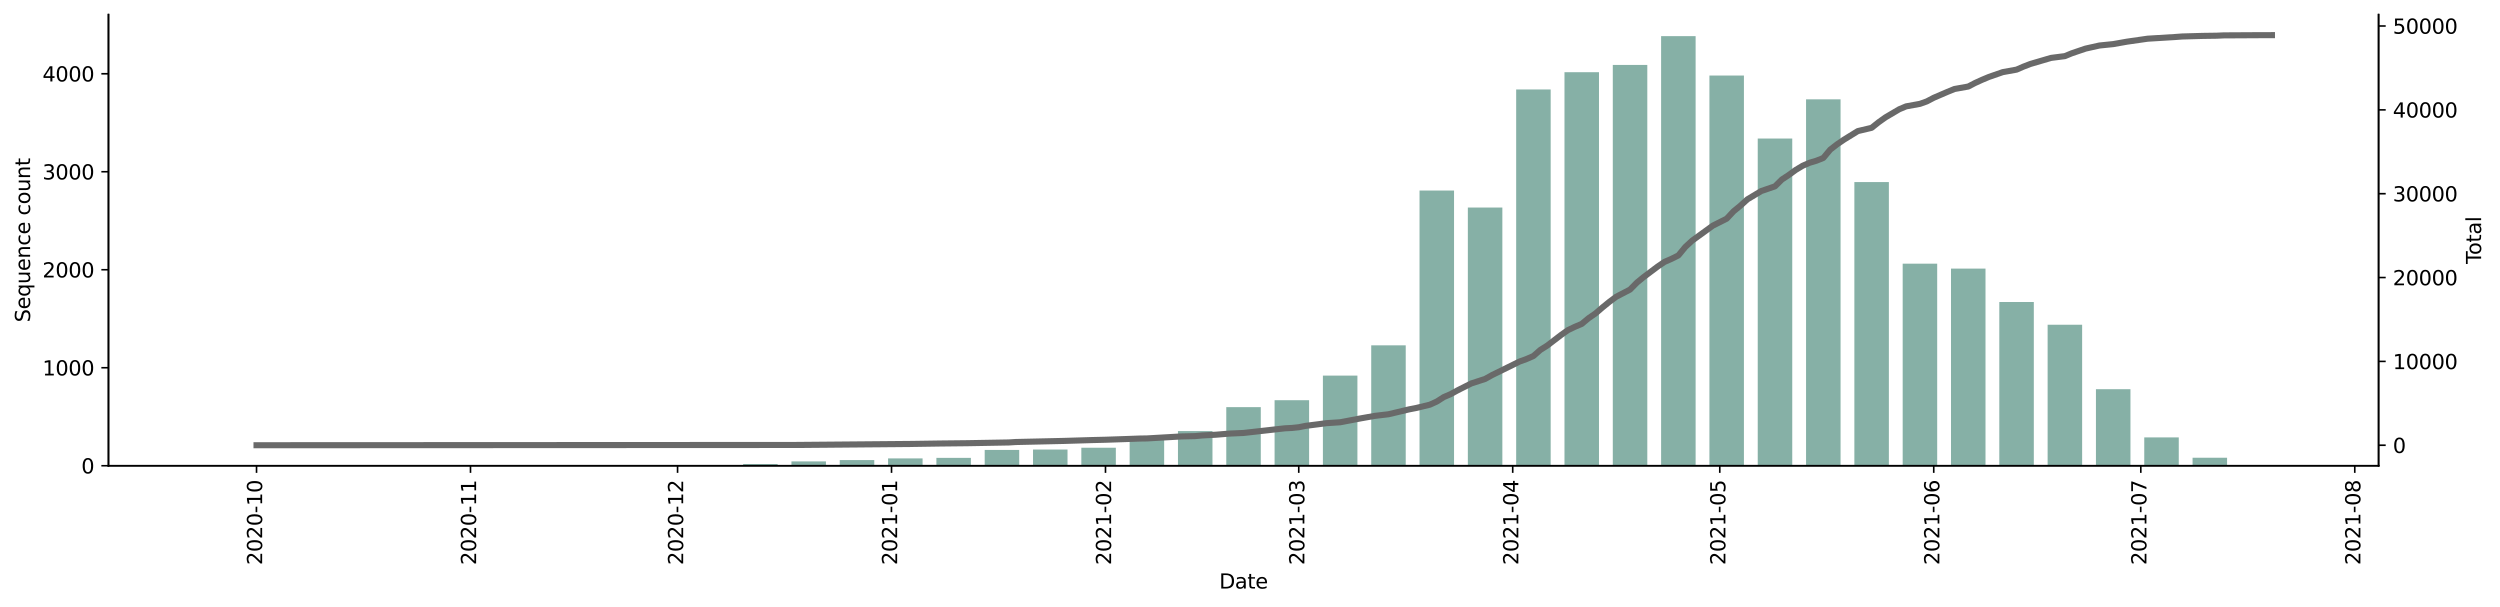 <?xml version="1.0" encoding="utf-8" standalone="no"?>
<!DOCTYPE svg PUBLIC "-//W3C//DTD SVG 1.1//EN"
  "http://www.w3.org/Graphics/SVG/1.1/DTD/svg11.dtd">
<svg height="298.621pt" version="1.1" viewBox="0 0 1229.019 298.621" width="1229.019pt" xmlns="http://www.w3.org/2000/svg" xmlns:xlink="http://www.w3.org/1999/xlink">
 <defs>
  <style type="text/css">*{stroke-linecap:butt;stroke-linejoin:round;}</style>
 </defs>
 <g id="figure_1">
  <g id="patch_1">
   <path d="M 0 298.621 
L 1229.019 298.621 
L 1229.019 0 
L 0 0 
z
" style="fill:#ffffff;"/>
  </g>
  <g id="axes_1">
   <g id="patch_2">
    <path d="M 53.328 228.96 
L 1169.328 228.96 
L 1169.328 7.2 
L 53.328 7.2 
z
" style="fill:#ffffff;"/>
   </g>
   <g id="patch_3">
    <path clip-path="url(#pef89ecfd28)" d="M 104.055 228.96 
L 121.021 228.96 
L 121.021 228.912 
L 104.055 228.912 
z
" style="fill:#86b0a6;"/>
   </g>
   <g id="patch_4">
    <path clip-path="url(#pef89ecfd28)" d="M 199.063 228.96 
L 216.029 228.96 
L 216.029 228.864 
L 199.063 228.864 
z
" style="fill:#86b0a6;"/>
   </g>
   <g id="patch_5">
    <path clip-path="url(#pef89ecfd28)" d="M 222.815 228.96 
L 239.781 228.96 
L 239.781 228.912 
L 222.815 228.912 
z
" style="fill:#86b0a6;"/>
   </g>
   <g id="patch_6">
    <path clip-path="url(#pef89ecfd28)" d="M 270.319 228.96 
L 287.284 228.96 
L 287.284 228.815 
L 270.319 228.815 
z
" style="fill:#86b0a6;"/>
   </g>
   <g id="patch_7">
    <path clip-path="url(#pef89ecfd28)" d="M 294.071 228.96 
L 311.036 228.96 
L 311.036 228.912 
L 294.071 228.912 
z
" style="fill:#86b0a6;"/>
   </g>
   <g id="patch_8">
    <path clip-path="url(#pef89ecfd28)" d="M 317.822 228.96 
L 334.788 228.96 
L 334.788 228.767 
L 317.822 228.767 
z
" style="fill:#86b0a6;"/>
   </g>
   <g id="patch_9">
    <path clip-path="url(#pef89ecfd28)" d="M 341.574 228.96 
L 358.54 228.96 
L 358.54 228.815 
L 341.574 228.815 
z
" style="fill:#86b0a6;"/>
   </g>
   <g id="patch_10">
    <path clip-path="url(#pef89ecfd28)" d="M 365.326 228.96 
L 382.292 228.96 
L 382.292 228.093 
L 365.326 228.093 
z
" style="fill:#86b0a6;"/>
   </g>
   <g id="patch_11">
    <path clip-path="url(#pef89ecfd28)" d="M 389.078 228.96 
L 406.044 228.96 
L 406.044 226.84 
L 389.078 226.84 
z
" style="fill:#86b0a6;"/>
   </g>
   <g id="patch_12">
    <path clip-path="url(#pef89ecfd28)" d="M 412.83 228.96 
L 429.796 228.96 
L 429.796 226.166 
L 412.83 226.166 
z
" style="fill:#86b0a6;"/>
   </g>
   <g id="patch_13">
    <path clip-path="url(#pef89ecfd28)" d="M 436.582 228.96 
L 453.548 228.96 
L 453.548 225.347 
L 436.582 225.347 
z
" style="fill:#86b0a6;"/>
   </g>
   <g id="patch_14">
    <path clip-path="url(#pef89ecfd28)" d="M 460.334 228.96 
L 477.3 228.96 
L 477.3 225.106 
L 460.334 225.106 
z
" style="fill:#86b0a6;"/>
   </g>
   <g id="patch_15">
    <path clip-path="url(#pef89ecfd28)" d="M 484.086 228.96 
L 501.051 228.96 
L 501.051 221.204 
L 484.086 221.204 
z
" style="fill:#86b0a6;"/>
   </g>
   <g id="patch_16">
    <path clip-path="url(#pef89ecfd28)" d="M 507.838 228.96 
L 524.803 228.96 
L 524.803 221.011 
L 507.838 221.011 
z
" style="fill:#86b0a6;"/>
   </g>
   <g id="patch_17">
    <path clip-path="url(#pef89ecfd28)" d="M 531.59 228.96 
L 548.555 228.96 
L 548.555 220.096 
L 531.59 220.096 
z
" style="fill:#86b0a6;"/>
   </g>
   <g id="patch_18">
    <path clip-path="url(#pef89ecfd28)" d="M 555.342 228.96 
L 572.307 228.96 
L 572.307 216.049 
L 555.342 216.049 
z
" style="fill:#86b0a6;"/>
   </g>
   <g id="patch_19">
    <path clip-path="url(#pef89ecfd28)" d="M 579.093 228.96 
L 596.059 228.96 
L 596.059 211.906 
L 579.093 211.906 
z
" style="fill:#86b0a6;"/>
   </g>
   <g id="patch_20">
    <path clip-path="url(#pef89ecfd28)" d="M 602.845 228.96 
L 619.811 228.96 
L 619.811 200.151 
L 602.845 200.151 
z
" style="fill:#86b0a6;"/>
   </g>
   <g id="patch_21">
    <path clip-path="url(#pef89ecfd28)" d="M 626.597 228.96 
L 643.563 228.96 
L 643.563 196.731 
L 626.597 196.731 
z
" style="fill:#86b0a6;"/>
   </g>
   <g id="patch_22">
    <path clip-path="url(#pef89ecfd28)" d="M 650.349 228.96 
L 667.315 228.96 
L 667.315 184.639 
L 650.349 184.639 
z
" style="fill:#86b0a6;"/>
   </g>
   <g id="patch_23">
    <path clip-path="url(#pef89ecfd28)" d="M 674.101 228.96 
L 691.067 228.96 
L 691.067 169.753 
L 674.101 169.753 
z
" style="fill:#86b0a6;"/>
   </g>
   <g id="patch_24">
    <path clip-path="url(#pef89ecfd28)" d="M 697.853 228.96 
L 714.819 228.96 
L 714.819 93.684 
L 697.853 93.684 
z
" style="fill:#86b0a6;"/>
   </g>
   <g id="patch_25">
    <path clip-path="url(#pef89ecfd28)" d="M 721.605 228.96 
L 738.57 228.96 
L 738.57 102.018 
L 721.605 102.018 
z
" style="fill:#86b0a6;"/>
   </g>
   <g id="patch_26">
    <path clip-path="url(#pef89ecfd28)" d="M 745.357 228.96 
L 762.322 228.96 
L 762.322 43.967 
L 745.357 43.967 
z
" style="fill:#86b0a6;"/>
   </g>
   <g id="patch_27">
    <path clip-path="url(#pef89ecfd28)" d="M 769.109 228.96 
L 786.074 228.96 
L 786.074 35.488 
L 769.109 35.488 
z
" style="fill:#86b0a6;"/>
   </g>
   <g id="patch_28">
    <path clip-path="url(#pef89ecfd28)" d="M 792.861 228.96 
L 809.826 228.96 
L 809.826 31.924 
L 792.861 31.924 
z
" style="fill:#86b0a6;"/>
   </g>
   <g id="patch_29">
    <path clip-path="url(#pef89ecfd28)" d="M 816.612 228.96 
L 833.578 228.96 
L 833.578 17.76 
L 816.612 17.76 
z
" style="fill:#86b0a6;"/>
   </g>
   <g id="patch_30">
    <path clip-path="url(#pef89ecfd28)" d="M 840.364 228.96 
L 857.33 228.96 
L 857.33 37.126 
L 840.364 37.126 
z
" style="fill:#86b0a6;"/>
   </g>
   <g id="patch_31">
    <path clip-path="url(#pef89ecfd28)" d="M 864.116 228.96 
L 881.082 228.96 
L 881.082 68.103 
L 864.116 68.103 
z
" style="fill:#86b0a6;"/>
   </g>
   <g id="patch_32">
    <path clip-path="url(#pef89ecfd28)" d="M 887.868 228.96 
L 904.834 228.96 
L 904.834 48.833 
L 887.868 48.833 
z
" style="fill:#86b0a6;"/>
   </g>
   <g id="patch_33">
    <path clip-path="url(#pef89ecfd28)" d="M 911.62 228.96 
L 928.586 228.96 
L 928.586 89.493 
L 911.62 89.493 
z
" style="fill:#86b0a6;"/>
   </g>
   <g id="patch_34">
    <path clip-path="url(#pef89ecfd28)" d="M 935.372 228.96 
L 952.338 228.96 
L 952.338 129.623 
L 935.372 129.623 
z
" style="fill:#86b0a6;"/>
   </g>
   <g id="patch_35">
    <path clip-path="url(#pef89ecfd28)" d="M 959.124 228.96 
L 976.089 228.96 
L 976.089 132.032 
L 959.124 132.032 
z
" style="fill:#86b0a6;"/>
   </g>
   <g id="patch_36">
    <path clip-path="url(#pef89ecfd28)" d="M 982.876 228.96 
L 999.841 228.96 
L 999.841 148.459 
L 982.876 148.459 
z
" style="fill:#86b0a6;"/>
   </g>
   <g id="patch_37">
    <path clip-path="url(#pef89ecfd28)" d="M 1006.628 228.96 
L 1023.593 228.96 
L 1023.593 159.636 
L 1006.628 159.636 
z
" style="fill:#86b0a6;"/>
   </g>
   <g id="patch_38">
    <path clip-path="url(#pef89ecfd28)" d="M 1030.38 228.96 
L 1047.345 228.96 
L 1047.345 191.335 
L 1030.38 191.335 
z
" style="fill:#86b0a6;"/>
   </g>
   <g id="patch_39">
    <path clip-path="url(#pef89ecfd28)" d="M 1054.131 228.96 
L 1071.097 228.96 
L 1071.097 215.037 
L 1054.131 215.037 
z
" style="fill:#86b0a6;"/>
   </g>
   <g id="patch_40">
    <path clip-path="url(#pef89ecfd28)" d="M 1077.883 228.96 
L 1094.849 228.96 
L 1094.849 225.01 
L 1077.883 225.01 
z
" style="fill:#86b0a6;"/>
   </g>
   <g id="patch_41">
    <path clip-path="url(#pef89ecfd28)" d="M 1101.635 228.96 
L 1118.601 228.96 
L 1118.601 228.623 
L 1101.635 228.623 
z
" style="fill:#86b0a6;"/>
   </g>
   <g id="matplotlib.axis_1">
    <g id="xtick_1">
     <g id="line2d_1">
      <defs>
       <path d="M 0 0 
L 0 3.5 
" id="mdf8b921b7b" style="stroke:#000000;stroke-width:0.8;"/>
      </defs>
      <g>
       <use style="stroke:#000000;stroke-width:0.8;" x="126.111" xlink:href="#mdf8b921b7b" y="228.96"/>
      </g>
     </g>
     <g id="text_1">
      <!-- 2020-10 -->
      <g transform="translate(128.87 277.743)rotate(-90)scale(0.1 -0.1)">
       <defs>
        <path d="M 1228 531 
L 3431 531 
L 3431 0 
L 469 0 
L 469 531 
Q 828 903 1448 1529 
Q 2069 2156 2228 2338 
Q 2531 2678 2651 2914 
Q 2772 3150 2772 3378 
Q 2772 3750 2511 3984 
Q 2250 4219 1831 4219 
Q 1534 4219 1204 4116 
Q 875 4013 500 3803 
L 500 4441 
Q 881 4594 1212 4672 
Q 1544 4750 1819 4750 
Q 2544 4750 2975 4387 
Q 3406 4025 3406 3419 
Q 3406 3131 3298 2873 
Q 3191 2616 2906 2266 
Q 2828 2175 2409 1742 
Q 1991 1309 1228 531 
z
" id="DejaVuSans-32" transform="scale(0.016)"/>
        <path d="M 2034 4250 
Q 1547 4250 1301 3770 
Q 1056 3291 1056 2328 
Q 1056 1369 1301 889 
Q 1547 409 2034 409 
Q 2525 409 2770 889 
Q 3016 1369 3016 2328 
Q 3016 3291 2770 3770 
Q 2525 4250 2034 4250 
z
M 2034 4750 
Q 2819 4750 3233 4129 
Q 3647 3509 3647 2328 
Q 3647 1150 3233 529 
Q 2819 -91 2034 -91 
Q 1250 -91 836 529 
Q 422 1150 422 2328 
Q 422 3509 836 4129 
Q 1250 4750 2034 4750 
z
" id="DejaVuSans-30" transform="scale(0.016)"/>
        <path d="M 313 2009 
L 1997 2009 
L 1997 1497 
L 313 1497 
L 313 2009 
z
" id="DejaVuSans-2d" transform="scale(0.016)"/>
        <path d="M 794 531 
L 1825 531 
L 1825 4091 
L 703 3866 
L 703 4441 
L 1819 4666 
L 2450 4666 
L 2450 531 
L 3481 531 
L 3481 0 
L 794 0 
L 794 531 
z
" id="DejaVuSans-31" transform="scale(0.016)"/>
       </defs>
       <use xlink:href="#DejaVuSans-32"/>
       <use x="63.623" xlink:href="#DejaVuSans-30"/>
       <use x="127.246" xlink:href="#DejaVuSans-32"/>
       <use x="190.869" xlink:href="#DejaVuSans-30"/>
       <use x="254.492" xlink:href="#DejaVuSans-2d"/>
       <use x="290.576" xlink:href="#DejaVuSans-31"/>
       <use x="354.199" xlink:href="#DejaVuSans-30"/>
      </g>
     </g>
    </g>
    <g id="xtick_2">
     <g id="line2d_2">
      <g>
       <use style="stroke:#000000;stroke-width:0.8;" x="231.298" xlink:href="#mdf8b921b7b" y="228.96"/>
      </g>
     </g>
     <g id="text_2">
      <!-- 2020-11 -->
      <g transform="translate(234.057 277.743)rotate(-90)scale(0.1 -0.1)">
       <use xlink:href="#DejaVuSans-32"/>
       <use x="63.623" xlink:href="#DejaVuSans-30"/>
       <use x="127.246" xlink:href="#DejaVuSans-32"/>
       <use x="190.869" xlink:href="#DejaVuSans-30"/>
       <use x="254.492" xlink:href="#DejaVuSans-2d"/>
       <use x="290.576" xlink:href="#DejaVuSans-31"/>
       <use x="354.199" xlink:href="#DejaVuSans-31"/>
      </g>
     </g>
    </g>
    <g id="xtick_3">
     <g id="line2d_3">
      <g>
       <use style="stroke:#000000;stroke-width:0.8;" x="333.092" xlink:href="#mdf8b921b7b" y="228.96"/>
      </g>
     </g>
     <g id="text_3">
      <!-- 2020-12 -->
      <g transform="translate(335.851 277.743)rotate(-90)scale(0.1 -0.1)">
       <use xlink:href="#DejaVuSans-32"/>
       <use x="63.623" xlink:href="#DejaVuSans-30"/>
       <use x="127.246" xlink:href="#DejaVuSans-32"/>
       <use x="190.869" xlink:href="#DejaVuSans-30"/>
       <use x="254.492" xlink:href="#DejaVuSans-2d"/>
       <use x="290.576" xlink:href="#DejaVuSans-31"/>
       <use x="354.199" xlink:href="#DejaVuSans-32"/>
      </g>
     </g>
    </g>
    <g id="xtick_4">
     <g id="line2d_4">
      <g>
       <use style="stroke:#000000;stroke-width:0.8;" x="438.279" xlink:href="#mdf8b921b7b" y="228.96"/>
      </g>
     </g>
     <g id="text_4">
      <!-- 2021-01 -->
      <g transform="translate(441.038 277.743)rotate(-90)scale(0.1 -0.1)">
       <use xlink:href="#DejaVuSans-32"/>
       <use x="63.623" xlink:href="#DejaVuSans-30"/>
       <use x="127.246" xlink:href="#DejaVuSans-32"/>
       <use x="190.869" xlink:href="#DejaVuSans-31"/>
       <use x="254.492" xlink:href="#DejaVuSans-2d"/>
       <use x="290.576" xlink:href="#DejaVuSans-30"/>
       <use x="354.199" xlink:href="#DejaVuSans-31"/>
      </g>
     </g>
    </g>
    <g id="xtick_5">
     <g id="line2d_5">
      <g>
       <use style="stroke:#000000;stroke-width:0.8;" x="543.466" xlink:href="#mdf8b921b7b" y="228.96"/>
      </g>
     </g>
     <g id="text_5">
      <!-- 2021-02 -->
      <g transform="translate(546.225 277.743)rotate(-90)scale(0.1 -0.1)">
       <use xlink:href="#DejaVuSans-32"/>
       <use x="63.623" xlink:href="#DejaVuSans-30"/>
       <use x="127.246" xlink:href="#DejaVuSans-32"/>
       <use x="190.869" xlink:href="#DejaVuSans-31"/>
       <use x="254.492" xlink:href="#DejaVuSans-2d"/>
       <use x="290.576" xlink:href="#DejaVuSans-30"/>
       <use x="354.199" xlink:href="#DejaVuSans-32"/>
      </g>
     </g>
    </g>
    <g id="xtick_6">
     <g id="line2d_6">
      <g>
       <use style="stroke:#000000;stroke-width:0.8;" x="638.473" xlink:href="#mdf8b921b7b" y="228.96"/>
      </g>
     </g>
     <g id="text_6">
      <!-- 2021-03 -->
      <g transform="translate(641.233 277.743)rotate(-90)scale(0.1 -0.1)">
       <defs>
        <path d="M 2597 2516 
Q 3050 2419 3304 2112 
Q 3559 1806 3559 1356 
Q 3559 666 3084 287 
Q 2609 -91 1734 -91 
Q 1441 -91 1130 -33 
Q 819 25 488 141 
L 488 750 
Q 750 597 1062 519 
Q 1375 441 1716 441 
Q 2309 441 2620 675 
Q 2931 909 2931 1356 
Q 2931 1769 2642 2001 
Q 2353 2234 1838 2234 
L 1294 2234 
L 1294 2753 
L 1863 2753 
Q 2328 2753 2575 2939 
Q 2822 3125 2822 3475 
Q 2822 3834 2567 4026 
Q 2313 4219 1838 4219 
Q 1578 4219 1281 4162 
Q 984 4106 628 3988 
L 628 4550 
Q 988 4650 1302 4700 
Q 1616 4750 1894 4750 
Q 2613 4750 3031 4423 
Q 3450 4097 3450 3541 
Q 3450 3153 3228 2886 
Q 3006 2619 2597 2516 
z
" id="DejaVuSans-33" transform="scale(0.016)"/>
       </defs>
       <use xlink:href="#DejaVuSans-32"/>
       <use x="63.623" xlink:href="#DejaVuSans-30"/>
       <use x="127.246" xlink:href="#DejaVuSans-32"/>
       <use x="190.869" xlink:href="#DejaVuSans-31"/>
       <use x="254.492" xlink:href="#DejaVuSans-2d"/>
       <use x="290.576" xlink:href="#DejaVuSans-30"/>
       <use x="354.199" xlink:href="#DejaVuSans-33"/>
      </g>
     </g>
    </g>
    <g id="xtick_7">
     <g id="line2d_7">
      <g>
       <use style="stroke:#000000;stroke-width:0.8;" x="743.66" xlink:href="#mdf8b921b7b" y="228.96"/>
      </g>
     </g>
     <g id="text_7">
      <!-- 2021-04 -->
      <g transform="translate(746.42 277.743)rotate(-90)scale(0.1 -0.1)">
       <defs>
        <path d="M 2419 4116 
L 825 1625 
L 2419 1625 
L 2419 4116 
z
M 2253 4666 
L 3047 4666 
L 3047 1625 
L 3713 1625 
L 3713 1100 
L 3047 1100 
L 3047 0 
L 2419 0 
L 2419 1100 
L 313 1100 
L 313 1709 
L 2253 4666 
z
" id="DejaVuSans-34" transform="scale(0.016)"/>
       </defs>
       <use xlink:href="#DejaVuSans-32"/>
       <use x="63.623" xlink:href="#DejaVuSans-30"/>
       <use x="127.246" xlink:href="#DejaVuSans-32"/>
       <use x="190.869" xlink:href="#DejaVuSans-31"/>
       <use x="254.492" xlink:href="#DejaVuSans-2d"/>
       <use x="290.576" xlink:href="#DejaVuSans-30"/>
       <use x="354.199" xlink:href="#DejaVuSans-34"/>
      </g>
     </g>
    </g>
    <g id="xtick_8">
     <g id="line2d_8">
      <g>
       <use style="stroke:#000000;stroke-width:0.8;" x="845.454" xlink:href="#mdf8b921b7b" y="228.96"/>
      </g>
     </g>
     <g id="text_8">
      <!-- 2021-05 -->
      <g transform="translate(848.213 277.743)rotate(-90)scale(0.1 -0.1)">
       <defs>
        <path d="M 691 4666 
L 3169 4666 
L 3169 4134 
L 1269 4134 
L 1269 2991 
Q 1406 3038 1543 3061 
Q 1681 3084 1819 3084 
Q 2600 3084 3056 2656 
Q 3513 2228 3513 1497 
Q 3513 744 3044 326 
Q 2575 -91 1722 -91 
Q 1428 -91 1123 -41 
Q 819 9 494 109 
L 494 744 
Q 775 591 1075 516 
Q 1375 441 1709 441 
Q 2250 441 2565 725 
Q 2881 1009 2881 1497 
Q 2881 1984 2565 2268 
Q 2250 2553 1709 2553 
Q 1456 2553 1204 2497 
Q 953 2441 691 2322 
L 691 4666 
z
" id="DejaVuSans-35" transform="scale(0.016)"/>
       </defs>
       <use xlink:href="#DejaVuSans-32"/>
       <use x="63.623" xlink:href="#DejaVuSans-30"/>
       <use x="127.246" xlink:href="#DejaVuSans-32"/>
       <use x="190.869" xlink:href="#DejaVuSans-31"/>
       <use x="254.492" xlink:href="#DejaVuSans-2d"/>
       <use x="290.576" xlink:href="#DejaVuSans-30"/>
       <use x="354.199" xlink:href="#DejaVuSans-35"/>
      </g>
     </g>
    </g>
    <g id="xtick_9">
     <g id="line2d_9">
      <g>
       <use style="stroke:#000000;stroke-width:0.8;" x="950.641" xlink:href="#mdf8b921b7b" y="228.96"/>
      </g>
     </g>
     <g id="text_9">
      <!-- 2021-06 -->
      <g transform="translate(953.4 277.743)rotate(-90)scale(0.1 -0.1)">
       <defs>
        <path d="M 2113 2584 
Q 1688 2584 1439 2293 
Q 1191 2003 1191 1497 
Q 1191 994 1439 701 
Q 1688 409 2113 409 
Q 2538 409 2786 701 
Q 3034 994 3034 1497 
Q 3034 2003 2786 2293 
Q 2538 2584 2113 2584 
z
M 3366 4563 
L 3366 3988 
Q 3128 4100 2886 4159 
Q 2644 4219 2406 4219 
Q 1781 4219 1451 3797 
Q 1122 3375 1075 2522 
Q 1259 2794 1537 2939 
Q 1816 3084 2150 3084 
Q 2853 3084 3261 2657 
Q 3669 2231 3669 1497 
Q 3669 778 3244 343 
Q 2819 -91 2113 -91 
Q 1303 -91 875 529 
Q 447 1150 447 2328 
Q 447 3434 972 4092 
Q 1497 4750 2381 4750 
Q 2619 4750 2861 4703 
Q 3103 4656 3366 4563 
z
" id="DejaVuSans-36" transform="scale(0.016)"/>
       </defs>
       <use xlink:href="#DejaVuSans-32"/>
       <use x="63.623" xlink:href="#DejaVuSans-30"/>
       <use x="127.246" xlink:href="#DejaVuSans-32"/>
       <use x="190.869" xlink:href="#DejaVuSans-31"/>
       <use x="254.492" xlink:href="#DejaVuSans-2d"/>
       <use x="290.576" xlink:href="#DejaVuSans-30"/>
       <use x="354.199" xlink:href="#DejaVuSans-36"/>
      </g>
     </g>
    </g>
    <g id="xtick_10">
     <g id="line2d_10">
      <g>
       <use style="stroke:#000000;stroke-width:0.8;" x="1052.435" xlink:href="#mdf8b921b7b" y="228.96"/>
      </g>
     </g>
     <g id="text_10">
      <!-- 2021-07 -->
      <g transform="translate(1055.194 277.743)rotate(-90)scale(0.1 -0.1)">
       <defs>
        <path d="M 525 4666 
L 3525 4666 
L 3525 4397 
L 1831 0 
L 1172 0 
L 2766 4134 
L 525 4134 
L 525 4666 
z
" id="DejaVuSans-37" transform="scale(0.016)"/>
       </defs>
       <use xlink:href="#DejaVuSans-32"/>
       <use x="63.623" xlink:href="#DejaVuSans-30"/>
       <use x="127.246" xlink:href="#DejaVuSans-32"/>
       <use x="190.869" xlink:href="#DejaVuSans-31"/>
       <use x="254.492" xlink:href="#DejaVuSans-2d"/>
       <use x="290.576" xlink:href="#DejaVuSans-30"/>
       <use x="354.199" xlink:href="#DejaVuSans-37"/>
      </g>
     </g>
    </g>
    <g id="xtick_11">
     <g id="line2d_11">
      <g>
       <use style="stroke:#000000;stroke-width:0.8;" x="1157.622" xlink:href="#mdf8b921b7b" y="228.96"/>
      </g>
     </g>
     <g id="text_11">
      <!-- 2021-08 -->
      <g transform="translate(1160.381 277.743)rotate(-90)scale(0.1 -0.1)">
       <defs>
        <path d="M 2034 2216 
Q 1584 2216 1326 1975 
Q 1069 1734 1069 1313 
Q 1069 891 1326 650 
Q 1584 409 2034 409 
Q 2484 409 2743 651 
Q 3003 894 3003 1313 
Q 3003 1734 2745 1975 
Q 2488 2216 2034 2216 
z
M 1403 2484 
Q 997 2584 770 2862 
Q 544 3141 544 3541 
Q 544 4100 942 4425 
Q 1341 4750 2034 4750 
Q 2731 4750 3128 4425 
Q 3525 4100 3525 3541 
Q 3525 3141 3298 2862 
Q 3072 2584 2669 2484 
Q 3125 2378 3379 2068 
Q 3634 1759 3634 1313 
Q 3634 634 3220 271 
Q 2806 -91 2034 -91 
Q 1263 -91 848 271 
Q 434 634 434 1313 
Q 434 1759 690 2068 
Q 947 2378 1403 2484 
z
M 1172 3481 
Q 1172 3119 1398 2916 
Q 1625 2713 2034 2713 
Q 2441 2713 2670 2916 
Q 2900 3119 2900 3481 
Q 2900 3844 2670 4047 
Q 2441 4250 2034 4250 
Q 1625 4250 1398 4047 
Q 1172 3844 1172 3481 
z
" id="DejaVuSans-38" transform="scale(0.016)"/>
       </defs>
       <use xlink:href="#DejaVuSans-32"/>
       <use x="63.623" xlink:href="#DejaVuSans-30"/>
       <use x="127.246" xlink:href="#DejaVuSans-32"/>
       <use x="190.869" xlink:href="#DejaVuSans-31"/>
       <use x="254.492" xlink:href="#DejaVuSans-2d"/>
       <use x="290.576" xlink:href="#DejaVuSans-30"/>
       <use x="354.199" xlink:href="#DejaVuSans-38"/>
      </g>
     </g>
    </g>
    <g id="text_12">
     <!-- Date -->
     <g transform="translate(599.377 289.341)scale(0.1 -0.1)">
      <defs>
       <path d="M 1259 4147 
L 1259 519 
L 2022 519 
Q 2988 519 3436 956 
Q 3884 1394 3884 2338 
Q 3884 3275 3436 3711 
Q 2988 4147 2022 4147 
L 1259 4147 
z
M 628 4666 
L 1925 4666 
Q 3281 4666 3915 4102 
Q 4550 3538 4550 2338 
Q 4550 1131 3912 565 
Q 3275 0 1925 0 
L 628 0 
L 628 4666 
z
" id="DejaVuSans-44" transform="scale(0.016)"/>
       <path d="M 2194 1759 
Q 1497 1759 1228 1600 
Q 959 1441 959 1056 
Q 959 750 1161 570 
Q 1363 391 1709 391 
Q 2188 391 2477 730 
Q 2766 1069 2766 1631 
L 2766 1759 
L 2194 1759 
z
M 3341 1997 
L 3341 0 
L 2766 0 
L 2766 531 
Q 2569 213 2275 61 
Q 1981 -91 1556 -91 
Q 1019 -91 701 211 
Q 384 513 384 1019 
Q 384 1609 779 1909 
Q 1175 2209 1959 2209 
L 2766 2209 
L 2766 2266 
Q 2766 2663 2505 2880 
Q 2244 3097 1772 3097 
Q 1472 3097 1187 3025 
Q 903 2953 641 2809 
L 641 3341 
Q 956 3463 1253 3523 
Q 1550 3584 1831 3584 
Q 2591 3584 2966 3190 
Q 3341 2797 3341 1997 
z
" id="DejaVuSans-61" transform="scale(0.016)"/>
       <path d="M 1172 4494 
L 1172 3500 
L 2356 3500 
L 2356 3053 
L 1172 3053 
L 1172 1153 
Q 1172 725 1289 603 
Q 1406 481 1766 481 
L 2356 481 
L 2356 0 
L 1766 0 
Q 1100 0 847 248 
Q 594 497 594 1153 
L 594 3053 
L 172 3053 
L 172 3500 
L 594 3500 
L 594 4494 
L 1172 4494 
z
" id="DejaVuSans-74" transform="scale(0.016)"/>
       <path d="M 3597 1894 
L 3597 1613 
L 953 1613 
Q 991 1019 1311 708 
Q 1631 397 2203 397 
Q 2534 397 2845 478 
Q 3156 559 3463 722 
L 3463 178 
Q 3153 47 2828 -22 
Q 2503 -91 2169 -91 
Q 1331 -91 842 396 
Q 353 884 353 1716 
Q 353 2575 817 3079 
Q 1281 3584 2069 3584 
Q 2775 3584 3186 3129 
Q 3597 2675 3597 1894 
z
M 3022 2063 
Q 3016 2534 2758 2815 
Q 2500 3097 2075 3097 
Q 1594 3097 1305 2825 
Q 1016 2553 972 2059 
L 3022 2063 
z
" id="DejaVuSans-65" transform="scale(0.016)"/>
      </defs>
      <use xlink:href="#DejaVuSans-44"/>
      <use x="77.002" xlink:href="#DejaVuSans-61"/>
      <use x="138.281" xlink:href="#DejaVuSans-74"/>
      <use x="177.49" xlink:href="#DejaVuSans-65"/>
     </g>
    </g>
   </g>
   <g id="matplotlib.axis_2">
    <g id="ytick_1">
     <g id="line2d_12">
      <defs>
       <path d="M 0 0 
L -3.5 0 
" id="m9d285b0ce1" style="stroke:#000000;stroke-width:0.8;"/>
      </defs>
      <g>
       <use style="stroke:#000000;stroke-width:0.8;" x="53.328" xlink:href="#m9d285b0ce1" y="228.96"/>
      </g>
     </g>
     <g id="text_13">
      <!-- 0 -->
      <g transform="translate(39.966 232.759)scale(0.1 -0.1)">
       <use xlink:href="#DejaVuSans-30"/>
      </g>
     </g>
    </g>
    <g id="ytick_2">
     <g id="line2d_13">
      <g>
       <use style="stroke:#000000;stroke-width:0.8;" x="53.328" xlink:href="#m9d285b0ce1" y="180.785"/>
      </g>
     </g>
     <g id="text_14">
      <!-- 1000 -->
      <g transform="translate(20.878 184.584)scale(0.1 -0.1)">
       <use xlink:href="#DejaVuSans-31"/>
       <use x="63.623" xlink:href="#DejaVuSans-30"/>
       <use x="127.246" xlink:href="#DejaVuSans-30"/>
       <use x="190.869" xlink:href="#DejaVuSans-30"/>
      </g>
     </g>
    </g>
    <g id="ytick_3">
     <g id="line2d_14">
      <g>
       <use style="stroke:#000000;stroke-width:0.8;" x="53.328" xlink:href="#m9d285b0ce1" y="132.61"/>
      </g>
     </g>
     <g id="text_15">
      <!-- 2000 -->
      <g transform="translate(20.878 136.409)scale(0.1 -0.1)">
       <use xlink:href="#DejaVuSans-32"/>
       <use x="63.623" xlink:href="#DejaVuSans-30"/>
       <use x="127.246" xlink:href="#DejaVuSans-30"/>
       <use x="190.869" xlink:href="#DejaVuSans-30"/>
      </g>
     </g>
    </g>
    <g id="ytick_4">
     <g id="line2d_15">
      <g>
       <use style="stroke:#000000;stroke-width:0.8;" x="53.328" xlink:href="#m9d285b0ce1" y="84.434"/>
      </g>
     </g>
     <g id="text_16">
      <!-- 3000 -->
      <g transform="translate(20.878 88.234)scale(0.1 -0.1)">
       <use xlink:href="#DejaVuSans-33"/>
       <use x="63.623" xlink:href="#DejaVuSans-30"/>
       <use x="127.246" xlink:href="#DejaVuSans-30"/>
       <use x="190.869" xlink:href="#DejaVuSans-30"/>
      </g>
     </g>
    </g>
    <g id="ytick_5">
     <g id="line2d_16">
      <g>
       <use style="stroke:#000000;stroke-width:0.8;" x="53.328" xlink:href="#m9d285b0ce1" y="36.259"/>
      </g>
     </g>
     <g id="text_17">
      <!-- 4000 -->
      <g transform="translate(20.878 40.058)scale(0.1 -0.1)">
       <use xlink:href="#DejaVuSans-34"/>
       <use x="63.623" xlink:href="#DejaVuSans-30"/>
       <use x="127.246" xlink:href="#DejaVuSans-30"/>
       <use x="190.869" xlink:href="#DejaVuSans-30"/>
      </g>
     </g>
    </g>
    <g id="text_18">
     <!-- Sequence count -->
     <g transform="translate(14.798 158.44)rotate(-90)scale(0.1 -0.1)">
      <defs>
       <path d="M 3425 4513 
L 3425 3897 
Q 3066 4069 2747 4153 
Q 2428 4238 2131 4238 
Q 1616 4238 1336 4038 
Q 1056 3838 1056 3469 
Q 1056 3159 1242 3001 
Q 1428 2844 1947 2747 
L 2328 2669 
Q 3034 2534 3370 2195 
Q 3706 1856 3706 1288 
Q 3706 609 3251 259 
Q 2797 -91 1919 -91 
Q 1588 -91 1214 -16 
Q 841 59 441 206 
L 441 856 
Q 825 641 1194 531 
Q 1563 422 1919 422 
Q 2459 422 2753 634 
Q 3047 847 3047 1241 
Q 3047 1584 2836 1778 
Q 2625 1972 2144 2069 
L 1759 2144 
Q 1053 2284 737 2584 
Q 422 2884 422 3419 
Q 422 4038 858 4394 
Q 1294 4750 2059 4750 
Q 2388 4750 2728 4690 
Q 3069 4631 3425 4513 
z
" id="DejaVuSans-53" transform="scale(0.016)"/>
       <path d="M 947 1747 
Q 947 1113 1208 752 
Q 1469 391 1925 391 
Q 2381 391 2643 752 
Q 2906 1113 2906 1747 
Q 2906 2381 2643 2742 
Q 2381 3103 1925 3103 
Q 1469 3103 1208 2742 
Q 947 2381 947 1747 
z
M 2906 525 
Q 2725 213 2448 61 
Q 2172 -91 1784 -91 
Q 1150 -91 751 415 
Q 353 922 353 1747 
Q 353 2572 751 3078 
Q 1150 3584 1784 3584 
Q 2172 3584 2448 3432 
Q 2725 3281 2906 2969 
L 2906 3500 
L 3481 3500 
L 3481 -1331 
L 2906 -1331 
L 2906 525 
z
" id="DejaVuSans-71" transform="scale(0.016)"/>
       <path d="M 544 1381 
L 544 3500 
L 1119 3500 
L 1119 1403 
Q 1119 906 1312 657 
Q 1506 409 1894 409 
Q 2359 409 2629 706 
Q 2900 1003 2900 1516 
L 2900 3500 
L 3475 3500 
L 3475 0 
L 2900 0 
L 2900 538 
Q 2691 219 2414 64 
Q 2138 -91 1772 -91 
Q 1169 -91 856 284 
Q 544 659 544 1381 
z
M 1991 3584 
L 1991 3584 
z
" id="DejaVuSans-75" transform="scale(0.016)"/>
       <path d="M 3513 2113 
L 3513 0 
L 2938 0 
L 2938 2094 
Q 2938 2591 2744 2837 
Q 2550 3084 2163 3084 
Q 1697 3084 1428 2787 
Q 1159 2491 1159 1978 
L 1159 0 
L 581 0 
L 581 3500 
L 1159 3500 
L 1159 2956 
Q 1366 3272 1645 3428 
Q 1925 3584 2291 3584 
Q 2894 3584 3203 3211 
Q 3513 2838 3513 2113 
z
" id="DejaVuSans-6e" transform="scale(0.016)"/>
       <path d="M 3122 3366 
L 3122 2828 
Q 2878 2963 2633 3030 
Q 2388 3097 2138 3097 
Q 1578 3097 1268 2742 
Q 959 2388 959 1747 
Q 959 1106 1268 751 
Q 1578 397 2138 397 
Q 2388 397 2633 464 
Q 2878 531 3122 666 
L 3122 134 
Q 2881 22 2623 -34 
Q 2366 -91 2075 -91 
Q 1284 -91 818 406 
Q 353 903 353 1747 
Q 353 2603 823 3093 
Q 1294 3584 2113 3584 
Q 2378 3584 2631 3529 
Q 2884 3475 3122 3366 
z
" id="DejaVuSans-63" transform="scale(0.016)"/>
       <path id="DejaVuSans-20" transform="scale(0.016)"/>
       <path d="M 1959 3097 
Q 1497 3097 1228 2736 
Q 959 2375 959 1747 
Q 959 1119 1226 758 
Q 1494 397 1959 397 
Q 2419 397 2687 759 
Q 2956 1122 2956 1747 
Q 2956 2369 2687 2733 
Q 2419 3097 1959 3097 
z
M 1959 3584 
Q 2709 3584 3137 3096 
Q 3566 2609 3566 1747 
Q 3566 888 3137 398 
Q 2709 -91 1959 -91 
Q 1206 -91 779 398 
Q 353 888 353 1747 
Q 353 2609 779 3096 
Q 1206 3584 1959 3584 
z
" id="DejaVuSans-6f" transform="scale(0.016)"/>
      </defs>
      <use xlink:href="#DejaVuSans-53"/>
      <use x="63.477" xlink:href="#DejaVuSans-65"/>
      <use x="125" xlink:href="#DejaVuSans-71"/>
      <use x="188.477" xlink:href="#DejaVuSans-75"/>
      <use x="251.855" xlink:href="#DejaVuSans-65"/>
      <use x="313.379" xlink:href="#DejaVuSans-6e"/>
      <use x="376.758" xlink:href="#DejaVuSans-63"/>
      <use x="431.738" xlink:href="#DejaVuSans-65"/>
      <use x="493.262" xlink:href="#DejaVuSans-20"/>
      <use x="525.049" xlink:href="#DejaVuSans-63"/>
      <use x="580.029" xlink:href="#DejaVuSans-6f"/>
      <use x="641.211" xlink:href="#DejaVuSans-75"/>
      <use x="704.59" xlink:href="#DejaVuSans-6e"/>
      <use x="767.969" xlink:href="#DejaVuSans-74"/>
     </g>
    </g>
   </g>
   <g id="patch_42">
    <path d="M 53.328 228.96 
L 53.328 7.2 
" style="fill:none;stroke:#000000;stroke-linecap:square;stroke-linejoin:miter;stroke-width:0.8;"/>
   </g>
   <g id="patch_43">
    <path d="M 1169.328 228.96 
L 1169.328 7.2 
" style="fill:none;stroke:#000000;stroke-linecap:square;stroke-linejoin:miter;stroke-width:0.8;"/>
   </g>
   <g id="patch_44">
    <path d="M 53.328 228.96 
L 1169.328 228.96 
" style="fill:none;stroke:#000000;stroke-linecap:square;stroke-linejoin:miter;stroke-width:0.8;"/>
   </g>
  </g>
  <g id="axes_2">
   <g id="matplotlib.axis_3">
    <g id="ytick_6">
     <g id="line2d_17">
      <defs>
       <path d="M 0 0 
L 3.5 0 
" id="ma634db2334" style="stroke:#000000;stroke-width:0.8;"/>
      </defs>
      <g>
       <use style="stroke:#000000;stroke-width:0.8;" x="1169.328" xlink:href="#ma634db2334" y="218.884"/>
      </g>
     </g>
     <g id="text_19">
      <!-- 0 -->
      <g transform="translate(1176.328 222.683)scale(0.1 -0.1)">
       <use xlink:href="#DejaVuSans-30"/>
      </g>
     </g>
    </g>
    <g id="ytick_7">
     <g id="line2d_18">
      <g>
       <use style="stroke:#000000;stroke-width:0.8;" x="1169.328" xlink:href="#ma634db2334" y="177.664"/>
      </g>
     </g>
     <g id="text_20">
      <!-- 10000 -->
      <g transform="translate(1176.328 181.463)scale(0.1 -0.1)">
       <use xlink:href="#DejaVuSans-31"/>
       <use x="63.623" xlink:href="#DejaVuSans-30"/>
       <use x="127.246" xlink:href="#DejaVuSans-30"/>
       <use x="190.869" xlink:href="#DejaVuSans-30"/>
       <use x="254.492" xlink:href="#DejaVuSans-30"/>
      </g>
     </g>
    </g>
    <g id="ytick_8">
     <g id="line2d_19">
      <g>
       <use style="stroke:#000000;stroke-width:0.8;" x="1169.328" xlink:href="#ma634db2334" y="136.444"/>
      </g>
     </g>
     <g id="text_21">
      <!-- 20000 -->
      <g transform="translate(1176.328 140.243)scale(0.1 -0.1)">
       <use xlink:href="#DejaVuSans-32"/>
       <use x="63.623" xlink:href="#DejaVuSans-30"/>
       <use x="127.246" xlink:href="#DejaVuSans-30"/>
       <use x="190.869" xlink:href="#DejaVuSans-30"/>
       <use x="254.492" xlink:href="#DejaVuSans-30"/>
      </g>
     </g>
    </g>
    <g id="ytick_9">
     <g id="line2d_20">
      <g>
       <use style="stroke:#000000;stroke-width:0.8;" x="1169.328" xlink:href="#ma634db2334" y="95.223"/>
      </g>
     </g>
     <g id="text_22">
      <!-- 30000 -->
      <g transform="translate(1176.328 99.023)scale(0.1 -0.1)">
       <use xlink:href="#DejaVuSans-33"/>
       <use x="63.623" xlink:href="#DejaVuSans-30"/>
       <use x="127.246" xlink:href="#DejaVuSans-30"/>
       <use x="190.869" xlink:href="#DejaVuSans-30"/>
       <use x="254.492" xlink:href="#DejaVuSans-30"/>
      </g>
     </g>
    </g>
    <g id="ytick_10">
     <g id="line2d_21">
      <g>
       <use style="stroke:#000000;stroke-width:0.8;" x="1169.328" xlink:href="#ma634db2334" y="54.003"/>
      </g>
     </g>
     <g id="text_23">
      <!-- 40000 -->
      <g transform="translate(1176.328 57.802)scale(0.1 -0.1)">
       <use xlink:href="#DejaVuSans-34"/>
       <use x="63.623" xlink:href="#DejaVuSans-30"/>
       <use x="127.246" xlink:href="#DejaVuSans-30"/>
       <use x="190.869" xlink:href="#DejaVuSans-30"/>
       <use x="254.492" xlink:href="#DejaVuSans-30"/>
      </g>
     </g>
    </g>
    <g id="ytick_11">
     <g id="line2d_22">
      <g>
       <use style="stroke:#000000;stroke-width:0.8;" x="1169.328" xlink:href="#ma634db2334" y="12.783"/>
      </g>
     </g>
     <g id="text_24">
      <!-- 50000 -->
      <g transform="translate(1176.328 16.582)scale(0.1 -0.1)">
       <use xlink:href="#DejaVuSans-35"/>
       <use x="63.623" xlink:href="#DejaVuSans-30"/>
       <use x="127.246" xlink:href="#DejaVuSans-30"/>
       <use x="190.869" xlink:href="#DejaVuSans-30"/>
       <use x="254.492" xlink:href="#DejaVuSans-30"/>
      </g>
     </g>
    </g>
    <g id="text_25">
     <!-- Total -->
     <g transform="translate(1219.739 129.757)rotate(-90)scale(0.1 -0.1)">
      <defs>
       <path d="M -19 4666 
L 3928 4666 
L 3928 4134 
L 2272 4134 
L 2272 0 
L 1638 0 
L 1638 4134 
L -19 4134 
L -19 4666 
z
" id="DejaVuSans-54" transform="scale(0.016)"/>
       <path d="M 603 4863 
L 1178 4863 
L 1178 0 
L 603 0 
L 603 4863 
z
" id="DejaVuSans-6c" transform="scale(0.016)"/>
      </defs>
      <use xlink:href="#DejaVuSans-54"/>
      <use x="44.084" xlink:href="#DejaVuSans-6f"/>
      <use x="105.266" xlink:href="#DejaVuSans-74"/>
      <use x="144.475" xlink:href="#DejaVuSans-61"/>
      <use x="205.754" xlink:href="#DejaVuSans-6c"/>
     </g>
    </g>
   </g>
   <g id="line2d_23">
    <path clip-path="url(#pef89ecfd28)" d="M 126.111 218.88 
L 390.775 218.748 
L 448.458 218.241 
L 462.03 218.031 
L 475.603 217.882 
L 495.962 217.511 
L 499.355 217.297 
L 523.107 216.757 
L 536.679 216.345 
L 543.466 216.18 
L 553.645 215.834 
L 560.431 215.587 
L 563.824 215.537 
L 580.79 214.552 
L 587.576 214.395 
L 590.969 214.07 
L 597.756 213.707 
L 604.542 213.146 
L 611.328 212.849 
L 631.687 210.558 
L 635.08 210.389 
L 638.473 210.034 
L 641.866 209.354 
L 648.653 208.492 
L 652.046 208.035 
L 658.832 207.594 
L 669.011 205.661 
L 675.798 204.457 
L 682.584 203.653 
L 692.763 201.238 
L 696.156 200.582 
L 702.943 198.942 
L 706.336 197.404 
L 709.729 195.232 
L 713.122 193.777 
L 716.515 191.918 
L 723.301 188.501 
L 730.088 186.3 
L 733.481 184.408 
L 747.053 177.73 
L 750.446 176.506 
L 753.84 175.022 
L 757.233 172.033 
L 760.626 169.894 
L 767.412 164.696 
L 770.805 162.297 
L 774.198 160.677 
L 777.591 159.238 
L 780.985 156.407 
L 784.378 154.078 
L 787.771 151.155 
L 791.164 148.397 
L 794.557 145.879 
L 801.343 142.355 
L 804.736 138.904 
L 808.13 136.134 
L 814.916 131.04 
L 818.309 128.74 
L 821.702 127.264 
L 825.095 125.574 
L 828.488 121.439 
L 831.881 118.298 
L 842.061 110.92 
L 848.847 107.511 
L 852.24 103.876 
L 855.633 101.101 
L 859.027 98.002 
L 865.813 93.929 
L 872.599 91.608 
L 875.992 88.249 
L 879.385 86.023 
L 882.778 83.546 
L 886.172 81.505 
L 889.565 80.03 
L 892.958 79.016 
L 896.351 77.659 
L 899.744 73.574 
L 903.137 70.945 
L 906.53 68.636 
L 913.317 64.448 
L 920.103 62.841 
L 923.496 60.128 
L 926.889 57.713 
L 933.675 53.715 
L 937.068 52.288 
L 943.855 51.056 
L 947.248 49.844 
L 950.641 48.067 
L 957.427 45.145 
L 960.82 43.756 
L 967.607 42.54 
L 971 40.78 
L 974.393 39.234 
L 977.786 37.816 
L 984.572 35.458 
L 991.359 34.23 
L 994.752 32.754 
L 998.145 31.447 
L 1008.324 28.463 
L 1015.11 27.593 
L 1018.504 26.196 
L 1025.29 23.892 
L 1032.076 22.375 
L 1038.862 21.682 
L 1045.649 20.483 
L 1055.828 19.019 
L 1069.4 18.187 
L 1072.794 17.935 
L 1082.973 17.647 
L 1089.759 17.552 
L 1093.152 17.395 
L 1110.118 17.296 
L 1116.904 17.28 
L 1116.904 17.28 
" style="fill:none;stroke:#696969;stroke-linecap:square;stroke-width:3;"/>
   </g>
   <g id="patch_45">
    <path d="M 53.328 228.96 
L 53.328 7.2 
" style="fill:none;stroke:#000000;stroke-linecap:square;stroke-linejoin:miter;stroke-width:0.8;"/>
   </g>
   <g id="patch_46">
    <path d="M 1169.328 228.96 
L 1169.328 7.2 
" style="fill:none;stroke:#000000;stroke-linecap:square;stroke-linejoin:miter;stroke-width:0.8;"/>
   </g>
   <g id="patch_47">
    <path d="M 53.328 228.96 
L 1169.328 228.96 
" style="fill:none;stroke:#000000;stroke-linecap:square;stroke-linejoin:miter;stroke-width:0.8;"/>
   </g>
  </g>
 </g>
 <defs>
  <clipPath id="pef89ecfd28">
   <rect height="221.76" width="1116" x="53.328" y="7.2"/>
  </clipPath>
 </defs>
</svg>
